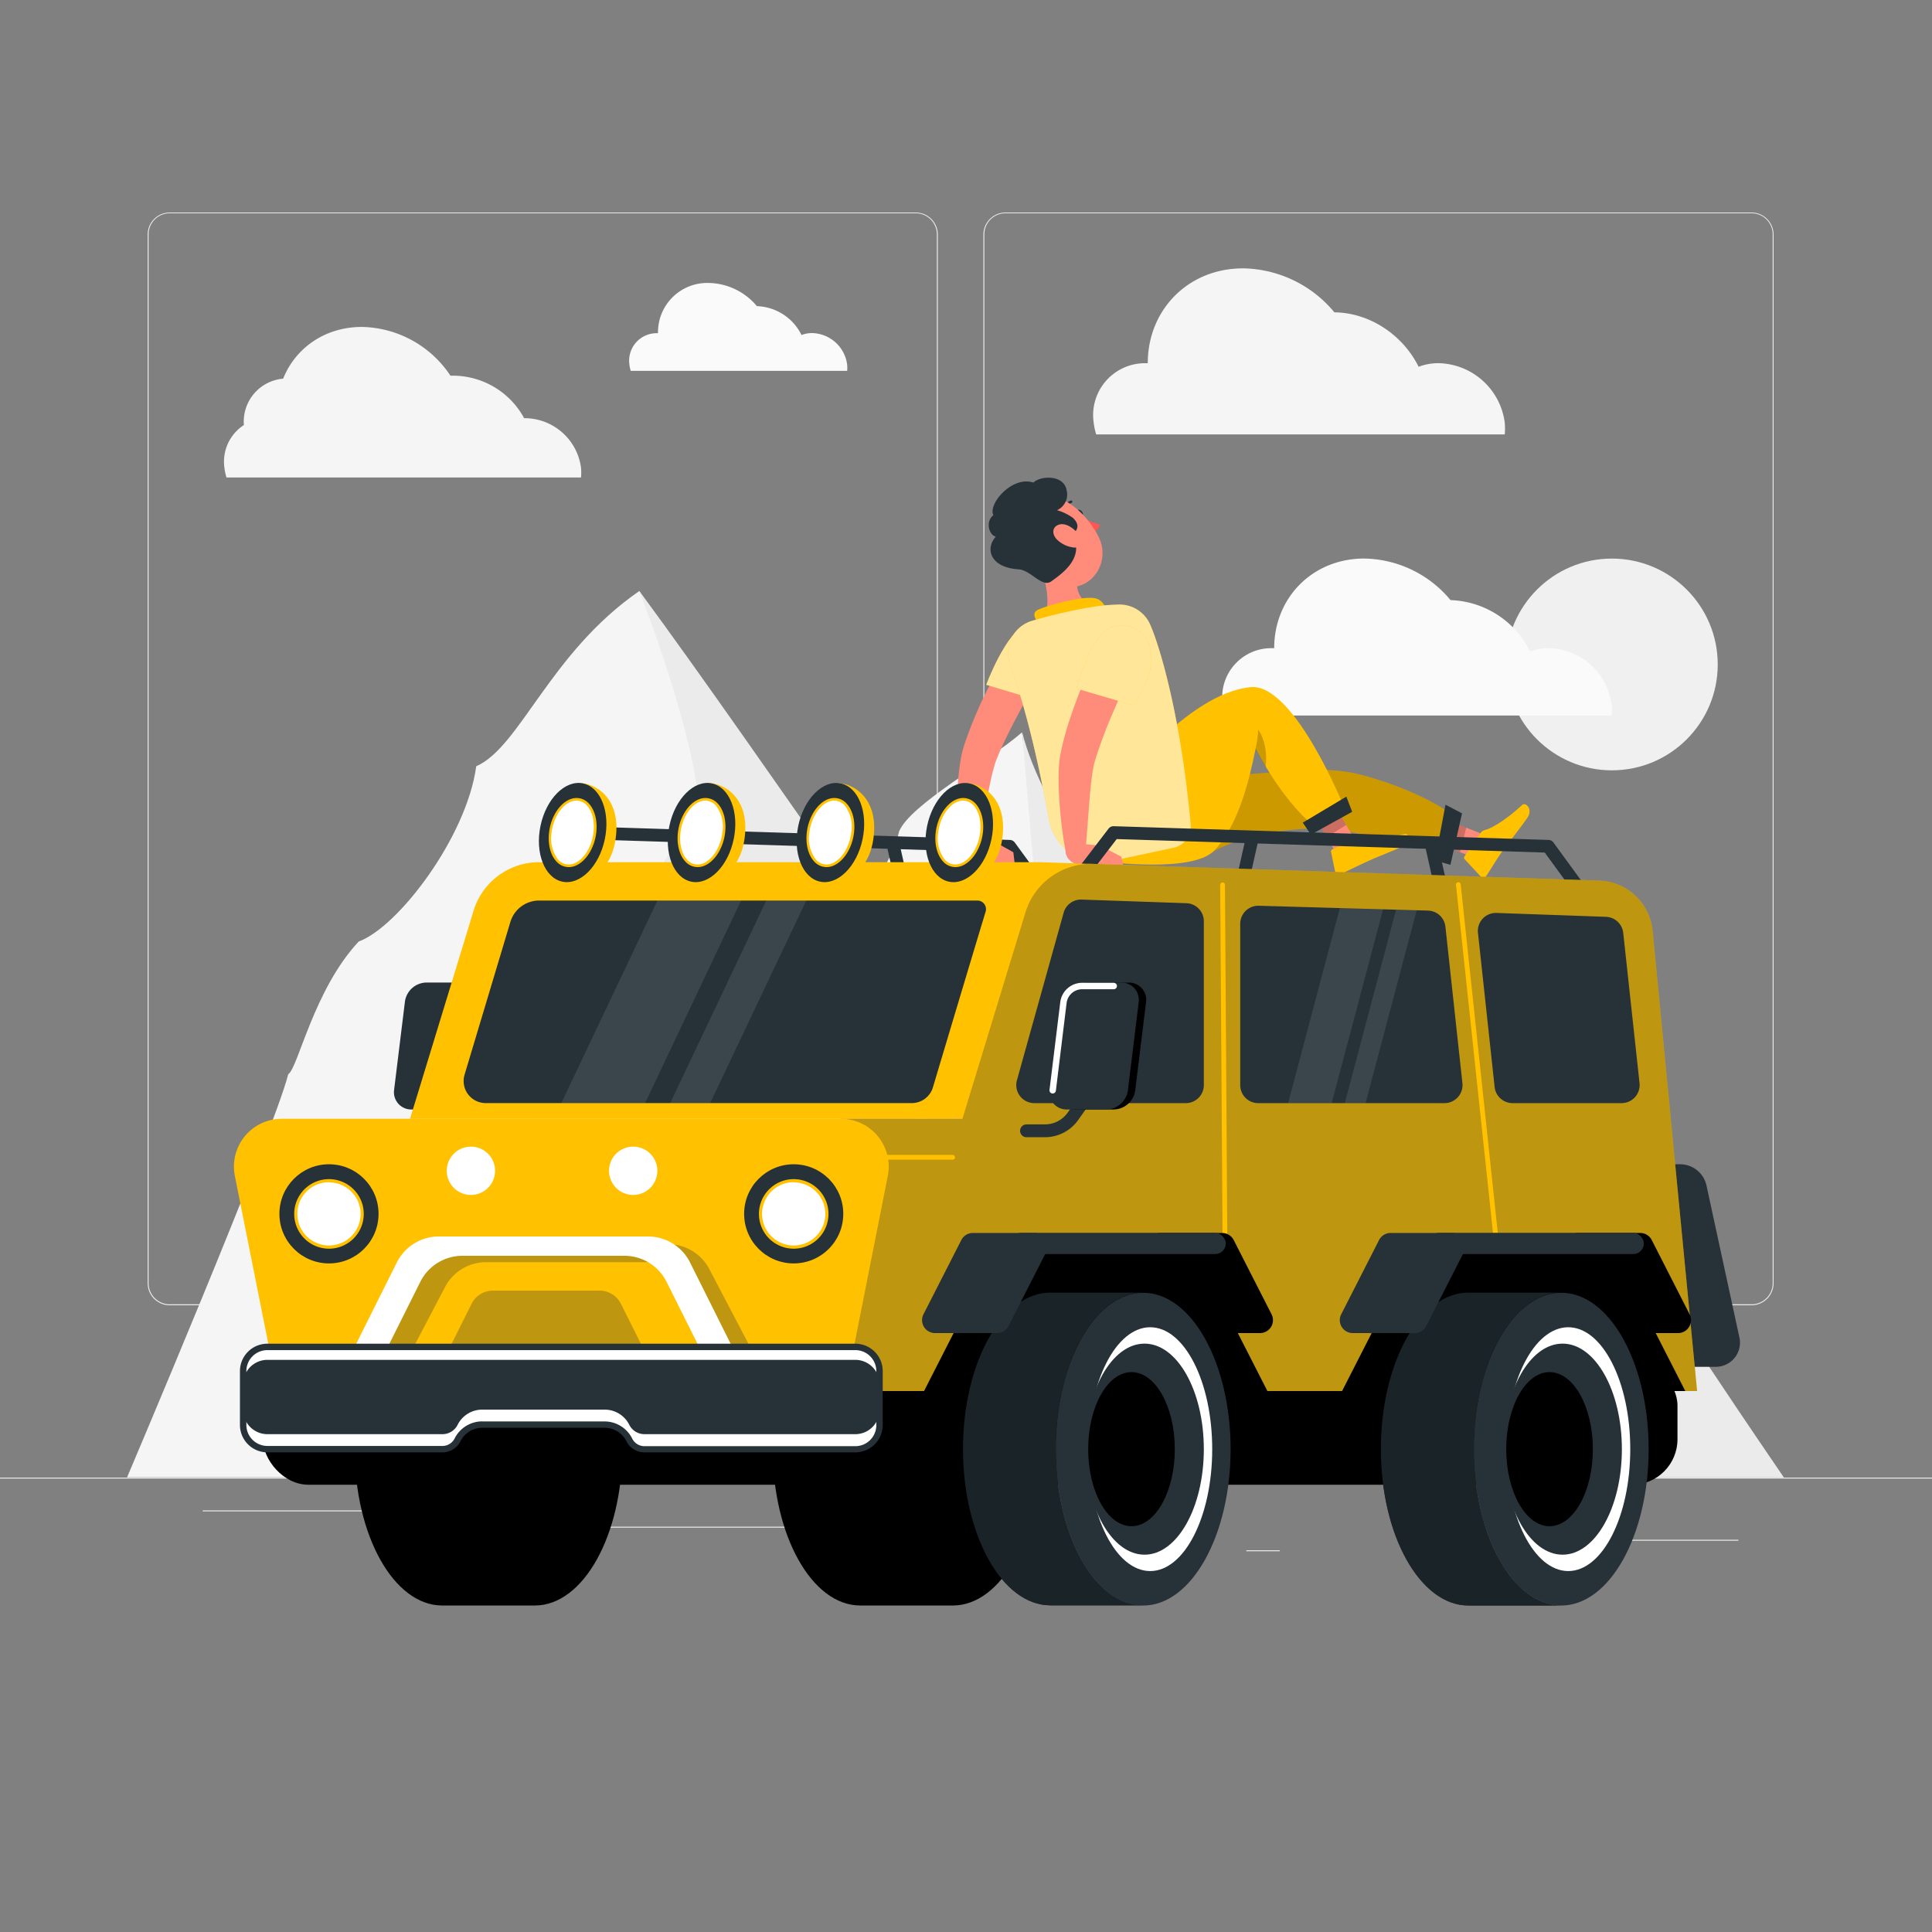 <svg xmlns="http://www.w3.org/2000/svg" viewBox="0 0 500 500"><rect x="0" y="0" width="500" height="500" fill="#808080" stroke="none"/><g id="freepik--background-complete--inject-81"><rect y="382.4" width="500" height="0.25" style="fill:#ebebeb"></rect><rect x="416.78" y="398.49" width="33.12" height="0.25" style="fill:#ebebeb"></rect><rect x="322.53" y="401.21" width="8.69" height="0.25" style="fill:#ebebeb"></rect><rect x="396.59" y="389.21" width="19.19" height="0.25" style="fill:#ebebeb"></rect><rect x="52.46" y="390.89" width="43.19" height="0.25" style="fill:#ebebeb"></rect><rect x="104.56" y="390.89" width="6.33" height="0.25" style="fill:#ebebeb"></rect><rect x="131.47" y="395.11" width="93.68" height="0.25" style="fill:#ebebeb"></rect><path d="M237,337.8H43.91a5.71,5.71,0,0,1-5.7-5.71V60.66A5.71,5.71,0,0,1,43.91,55H237a5.71,5.71,0,0,1,5.71,5.71V332.09A5.71,5.71,0,0,1,237,337.8ZM43.91,55.2a5.46,5.46,0,0,0-5.45,5.46V332.09a5.46,5.46,0,0,0,5.45,5.46H237a5.47,5.47,0,0,0,5.46-5.46V60.66A5.47,5.47,0,0,0,237,55.2Z" style="fill:#ebebeb"></path><path d="M453.31,337.8H260.21a5.72,5.72,0,0,1-5.71-5.71V60.66A5.72,5.72,0,0,1,260.21,55h193.1A5.71,5.71,0,0,1,459,60.66V332.09A5.71,5.71,0,0,1,453.31,337.8ZM260.21,55.2a5.47,5.47,0,0,0-5.46,5.46V332.09a5.47,5.47,0,0,0,5.46,5.46h193.1a5.47,5.47,0,0,0,5.46-5.46V60.66a5.47,5.47,0,0,0-5.46-5.46Z" style="fill:#ebebeb"></path><path d="M74.6,278c2.55-1.62,6.57-21.87,18.23-34.33,10.21-3.75,27.92-27,30.42-45.36,11.38-5,19.07-29.41,42.23-45.37l25,49,4.76,180.39H32.89S70.69,293.32,74.6,278Z" style="fill:#f5f5f5"></path><path d="M152.44,263.4c6.68-25.48,28.48-53.28,28.48-53.28s.68-14.67-15.44-57.15c33.38,45.31,83,120.07,90.88,125.06,3.91,15.29,41.72,104.37,41.72,104.37H107.81s12.6-43.57,6.24-54.39S152.21,284.21,152.44,263.4Z" style="fill:#ebebeb"></path><path d="M169.21,294.66c2.6-1.37,7.34-18.39,19.44-28.87,10.35-3.14,40.89-35.13,44-50.52,2.72-7,23.33-18.28,31.84-25.74L272,248.3l14.08,134.1H123.78S164.75,307.51,169.21,294.66Z" style="fill:#f5f5f5"></path><path d="M254.48,256.64c0-8.88,14.67-16.15,14.67-16.15s-.56-2-4.62-51c10.71,42,78.78,100.93,86.43,105.13,3.37,12.85,38,87.74,38,87.74H181.37s13.17-9.6,23.58-36.89C208.92,335.11,253.52,274.14,254.48,256.64Z" style="fill:#ebebeb"></path><path d="M238.2,317.84c2.54-1,6.56-13.53,18.22-21.23,10.21-2.32,27.92-16.73,30.42-28.06,11.38-3.09,26.79-22,42.23-28.06l10,43.25,19.75,98.66H196.48S234.28,327.3,238.2,317.84Z" style="fill:#f5f5f5"></path><path d="M319.08,283.74c4.32,5.14,19.53,7.72,19.53,7.72s-3.41-14.93-9.54-51c12.49,30.89,83,74.26,90.88,77.35,3.91,9.46,41.72,64.56,41.72,64.56H333.27s-4.2-30.19-10.56-36.89S318.85,296.61,319.08,283.74Z" style="fill:#ebebeb"></path><path d="M296.64,94h.4c0-13.81,10.45-24.55,24.66-24.55a31.3,31.3,0,0,1,23.64,11.38c9.24.11,17.76,5.93,21.8,14.09a14.31,14.31,0,0,1,5.17-.93,17.66,17.66,0,0,1,17.11,15.35,15.25,15.25,0,0,1,0,3.09H283.7a16,16,0,0,1-.66-3.09A13.42,13.42,0,0,1,296.64,94Z" style="fill:#f5f5f5"></path><path d="M170.08,86.23h.21a12.75,12.75,0,0,1,13.07-13,16.61,16.61,0,0,1,12.52,6,13.36,13.36,0,0,1,11.55,7.47,7.67,7.67,0,0,1,2.74-.5,9.37,9.37,0,0,1,9.07,8.14,8.2,8.2,0,0,1,0,1.64h-56a8.26,8.26,0,0,1-.35-1.64A7.12,7.12,0,0,1,170.08,86.23Z" style="fill:#fafafa"></path><circle cx="417.15" cy="171.96" r="27.4" style="fill:#f0f0f0"></circle><path d="M329.38,167.75h.38c0-13,9.87-23.2,23.3-23.2a29.6,29.6,0,0,1,22.34,10.76A23.84,23.84,0,0,1,396,168.63a13.7,13.7,0,0,1,4.89-.88,16.71,16.71,0,0,1,16.17,14.51,15.06,15.06,0,0,1,0,2.92h-100a14.33,14.33,0,0,1-.63-2.92A12.7,12.7,0,0,1,329.38,167.75Z" style="fill:#fafafa"></path><path d="M63.12,110h0A11.14,11.14,0,0,1,73.28,98c3.17-7.94,10.83-13.39,20.38-13.39a28.13,28.13,0,0,1,22.92,12.62c.35,0,.71,0,1.07,0a21,21,0,0,1,18,11h.39A14.75,14.75,0,0,1,150.36,121a13.13,13.13,0,0,1,0,2.58H58.62a14.1,14.1,0,0,1-.55-2.58A11.29,11.29,0,0,1,63.12,110Z" style="fill:#f5f5f5"></path></g><g id="freepik--Character--inject-81"><path d="M271.36,234.47a1.68,1.68,0,0,1-1.35-.68l-9.59-13.15-110.74-3.49-8.9,11.61a1.66,1.66,0,0,1-2.63-2l9.41-12.29a1.62,1.62,0,0,1,1.37-.65l112.41,3.55a1.68,1.68,0,0,1,1.29.68l10.07,13.8a1.67,1.67,0,0,1-1.34,2.64Z" style="fill:#263238"></path><path d="M182.17,229.91a1.61,1.61,0,0,1-.37,0,1.65,1.65,0,0,1-1.25-2l2.56-11.41a1.66,1.66,0,0,1,3.24.72l-2.56,11.42A1.66,1.66,0,0,1,182.17,229.91Z" style="fill:#263238"></path><path d="M233.57,231.34A1.66,1.66,0,0,1,232,230l-2.57-11.45a1.66,1.66,0,0,1,3.24-.73l2.57,11.45a1.67,1.67,0,0,1-1.26,2A2.2,2.2,0,0,1,233.57,231.34Z" style="fill:#263238"></path><polygon points="384.97 223.29 385.99 216.75 371.36 211.09 370.33 217.63 384.97 223.29" style="fill:#ff8b7b"></polygon><path d="M383.23,215.52,379,221.65a.59.59,0,0,0,.05.72l4.11,4.42a1,1,0,0,0,1.52-.13c1.44-2.17,2-3.29,3.88-6,1.15-1.65,5.14-6.7,6.71-9s-.47-4.15-1.33-3.35c-3.81,3.56-7.63,6-9.77,6.54A1.56,1.56,0,0,0,383.23,215.52Z" style="fill:#FFC100"></path><polygon points="370.34 217.63 371.36 211.09 379.46 214.22 377.88 220.55 370.34 217.63" style="opacity:0.2"></polygon><path d="M289.53,203.78s31.2-3.82,51.34-4.48a41.59,41.59,0,0,1,12.79,1.6c16.18,4.64,23.06,10.63,23.06,10.63l-2.31,9.91s-9.1-3.48-26.94-6.47a42,42,0,0,0-7.92-.54c-19.32.52-28.06,7.5-28.06,7.5Z" style="fill:#FFC100"></path><path d="M289.53,203.78s31.2-3.82,51.34-4.48a41.59,41.59,0,0,1,12.79,1.6c16.18,4.64,23.06,10.63,23.06,10.63l-2.31,9.91s-9.1-3.48-26.94-6.47a42,42,0,0,0-7.92-.54c-19.32.52-28.06,7.5-28.06,7.5Z" style="opacity:0.2"></path><path d="M374.09,208.27c0-.05,4.28,2.23,4.28,2.23l-3,13.32-4-1.14Z" style="fill:#263238"></path><path d="M279,133.14c.34.42.83.59,1.1.37s.23-.73-.11-1.15-.82-.58-1.09-.37S278.7,132.73,279,133.14Z" style="fill:#263238"></path><path d="M279.82,133.76a19.45,19.45,0,0,0,4.84,2c-.19,1.27-1.7,2-1.7,2Z" style="fill:#ff5652"></path><path d="M275.71,132a.31.31,0,0,0,.11-.16,2.49,2.49,0,0,1,1.49-1.7.32.32,0,0,0,.2-.4.31.31,0,0,0-.39-.2,3.1,3.1,0,0,0-1.91,2.13.32.32,0,0,0,.22.39A.31.31,0,0,0,275.71,132Z" style="fill:#263238"></path><path d="M267.9,143c2,4.54,4.73,13,2.09,16.89,0,0,2.32,4.53,11.13,2.65,9.68-2.07,3.6-5.8,3.6-5.8-5.56-.13-6.26-4.08-6.13-8Z" style="fill:#ff8b7b"></path><path d="M269.07,161.79c-1-1.37-2.15-2.95-.69-3.83,1.61-1,11-3.62,14.52-3.2a3.46,3.46,0,0,1,3.25,3.71Z" style="fill:#FFC100"></path><polygon points="347.11 223.1 352.13 219.95 343.58 205.19 338.56 208.34 347.11 223.1" style="fill:#ff8b7b"></polygon><polygon points="343.58 205.2 348.39 213.5 343.37 216.64 338.56 208.35 343.58 205.2" style="opacity:0.2"></polygon><path d="M288.69,204.16s18.39-24.77,35-26.33c11.36-1.07,24.43,31.68,24.43,31.68l-8.38,4s-7.42-5.69-14.78-19.79c-2,9.87-4.82,20.15-10.66,26.35-5.66,6-28.43,2.89-28.43,2.89Z" style="fill:#FFC100"></path><path d="M327.51,198.38c.5-2.58-.06-7.12-1.89-9.51a27.2,27.2,0,0,1-.69,4.89Q326.24,196.24,327.51,198.38Z" style="opacity:0.2"></path><path d="M271.09,171.38c-2.19,3.73-4.43,7.64-6.53,11.5s-4.12,7.77-5.84,11.68l-.61,1.46c-.11.26-.19.47-.26.66l-.23.61-.42,1.41-.4,1.5c-.49,2.06-.94,4.22-1.35,6.39L253,219.83l-5-.23a121.11,121.11,0,0,1-.26-13.87c.1-2.33.25-4.67.57-7.07l.26-1.83c.12-.64.23-1.26.38-1.9l.27-1c.09-.35.18-.68.28-.95l.57-1.72a108.55,108.55,0,0,1,5.59-13c2.1-4.18,4.33-8.16,6.85-12.17Z" style="fill:#ff8b7b"></path><path d="M265.83,161.49c-5.48,1.9-10.59,15.73-10.59,15.73l14.28,4.3s4.87-5.55,5.9-11.37C276.6,163.51,271.78,159.41,265.83,161.49Z" style="fill:#FFC100"></path><path d="M265.83,161.49c-5.48,1.9-10.59,15.73-10.59,15.73l14.28,4.3s4.87-5.55,5.9-11.37C276.6,163.51,271.78,159.41,265.83,161.49Z" style="fill:#fff;opacity:0.6"></path><path d="M250.51,217.07l6.59.63-.23,5.5s-10,.84-8.84-4.52Z" style="fill:#ff8b7b"></path><polygon points="262.25 220.56 262.61 223.57 256.87 223.2 257.1 217.7 262.25 220.56" style="fill:#ff8b7b"></polygon><path d="M297.65,161.61c2.68,6.08,8,24.37,10.51,51.79a5.66,5.66,0,0,1-4.45,6l-16.25,3.47a13.43,13.43,0,0,1-16-10.71c-2-11.13-5.26-26.88-10.1-40.31A8.67,8.67,0,0,1,267,160.7c.83-.25,1.67-.49,2.5-.72a128.31,128.31,0,0,1,14.73-3.14c1.85-.23,3.68-.33,5.28-.38A8.66,8.66,0,0,1,297.65,161.61Z" style="fill:#FFC100"></path><path d="M297.65,161.61c2.68,6.08,8,24.37,10.51,51.79a5.66,5.66,0,0,1-4.45,6l-16.25,3.47a13.43,13.43,0,0,1-16-10.71c-2-11.13-5.26-26.88-10.1-40.31A8.67,8.67,0,0,1,267,160.7c.83-.25,1.67-.49,2.5-.72a128.31,128.31,0,0,1,14.73-3.14c1.85-.23,3.68-.33,5.28-.38A8.66,8.66,0,0,1,297.65,161.61Z" style="fill:#fff;opacity:0.6"></path><path d="M293.71,171.94c-1.82,3.81-3.66,7.81-5.36,11.74a126.64,126.64,0,0,0-4.56,11.87l-.45,1.46c-.1.42-.22.77-.31,1.25-.18.92-.35,1.93-.48,3-.26,2.06-.46,4.22-.64,6.38l-1,13.14-5,.3a117.42,117.42,0,0,1-1.72-13.48c-.14-2.28-.27-4.56-.21-6.93,0-1.19.06-2.39.19-3.67.06-.62.2-1.36.3-2l.39-1.76c.53-2.32,1.17-4.57,1.89-6.76s1.5-4.37,2.32-6.5a127,127,0,0,1,5.65-12.51Z" style="fill:#ff8b7b"></path><path d="M287.47,162.39c-5.25,1.92-8.87,15.81-8.87,15.81l14.68,4.31s4.25-5.57,4.66-11.42C298.41,164.42,293.18,160.31,287.47,162.39Z" style="fill:#FFC100"></path><path d="M287.47,162.39c-5.25,1.92-8.87,15.81-8.87,15.81l14.68,4.31s4.25-5.57,4.66-11.42C298.41,164.42,293.18,160.31,287.47,162.39Z" style="fill:#fff;opacity:0.6"></path><path d="M278.13,218.22l6.63.63.35,5.54s-9.82.84-9.28-4.55Z" style="fill:#ff8b7b"></path><polygon points="290.19 221.72 290.87 224.75 285.12 224.39 284.76 218.85 290.19 221.72" style="fill:#ff8b7b"></polygon><path d="M264.38,143.34c4.39,4.89,6.72,8,11.41,8.55,7,.86,11.52-6.53,8.68-12.63-2.57-5.49-9.33-12.56-16-10.61A9,9,0,0,0,264.38,143.34Z" style="fill:#ff8b7b"></path><path d="M277.5,138.3c2-1.48,1.49-3.05.18-4.26a13,13,0,0,0-4.12-2,4.46,4.46,0,0,0,2.47-5.23c-.78-4-6.69-3.74-8.6-1.92-5.48-1.83-11.77,5.52-10.35,8.44-2.2,1.76-1,5.27.65,5.54-2.83,3.09-1.51,8,5.86,8.47,3.22.2,6.1,4.86,8.49,3.11S281,144.44,277.5,138.3Z" style="fill:#263238"></path><path d="M273.54,139.63a7.42,7.42,0,0,0,4.3,2.06c2.14.23,2.61-1.51,1.51-3.13-1-1.46-3.27-3.33-5.18-2.82S272.15,138.24,273.54,139.63Z" style="fill:#ff8b7b"></path><path d="M348.43,206.17s1.51,3.92,1.51,3.92L339.25,216l-2.09-3.1Z" style="fill:#263238"></path><path d="M350.66,217.2l-5.9,2.64a.54.54,0,0,0-.3.58l1.09,5.28a.86.86,0,0,0,1.21.62c2.11-1,5.14-2.5,7.81-3.7,3.13-1.4,4.58-1.84,8.25-3.49,2.22-1,1.83-3.51.81-3.3-4.65,1-6.81,1.82-11.47,1.2A2.84,2.84,0,0,0,350.66,217.2Z" style="fill:#FFC100"></path><path d="M410.71,234.47a1.66,1.66,0,0,1-1.34-.68l-9.59-13.15L289,217.15l-8.9,11.61a1.66,1.66,0,0,1-2.64-2l9.42-12.29a1.62,1.62,0,0,1,1.37-.65l112.41,3.55A1.66,1.66,0,0,1,402,218l10.07,13.8a1.66,1.66,0,0,1-.36,2.32A1.71,1.71,0,0,1,410.71,234.47Z" style="fill:#263238"></path><path d="M321.53,229.91a1.55,1.55,0,0,1-.37,0,1.66,1.66,0,0,1-1.26-2l2.57-11.41a1.66,1.66,0,0,1,3.24.72l-2.57,11.42A1.64,1.64,0,0,1,321.53,229.91Z" style="fill:#263238"></path><path d="M372.92,231.34a1.67,1.67,0,0,1-1.62-1.3l-2.57-11.45a1.66,1.66,0,0,1,3.24-.73l2.58,11.45a1.68,1.68,0,0,1-1.26,2A2.33,2.33,0,0,1,372.92,231.34Z" style="fill:#263238"></path><path d="M138.43,334.57h-24c-12.5,0-22.63,18.12-22.63,40.47s10.13,40.46,22.63,40.46h24c12.5,0,22.63-18.11,22.63-40.46S150.93,334.57,138.43,334.57Z"></path><path d="M246.62,334.57h-24c-12.5,0-22.63,18.12-22.63,40.47s10.13,40.46,22.63,40.46h24c12.5,0,22.63-18.11,22.63-40.46S259.12,334.57,246.62,334.57Z"></path><rect x="68.04" y="351.93" width="366.09" height="32.32" rx="11.78"></rect><path d="M116.75,286.3H106.48a3.63,3.63,0,0,1-3.67-4.18l2.8-22.82a4.88,4.88,0,0,1,4.69-4.17h10.28a3.63,3.63,0,0,1,3.66,4.17l-2.8,22.82A4.87,4.87,0,0,1,116.75,286.3Z" style="fill:#263238"></path><path d="M116.75,287.13H106.48A4.47,4.47,0,0,1,102,282l2.8-22.82a5.71,5.71,0,0,1,5.51-4.9h10.28a4.51,4.51,0,0,1,3.41,1.49,4.58,4.58,0,0,1,1.08,3.62l-2.8,22.81A5.72,5.72,0,0,1,116.75,287.13ZM110.3,256a4.07,4.07,0,0,0-3.86,3.45l-2.8,22.81a2.89,2.89,0,0,0,.67,2.31,2.81,2.81,0,0,0,2.17.94h10.27a4.07,4.07,0,0,0,3.87-3.45l2.8-22.82a2.9,2.9,0,0,0-.67-2.31,2.87,2.87,0,0,0-2.17-.93Z" style="fill:#263238"></path><path d="M122.57,235.67l-16.45,53.87H269.41L294.31,224l-24.9-.87H139.55A17.75,17.75,0,0,0,122.57,235.67Z" style="fill:#FFC100"></path><path d="M444.13,353.73a6.26,6.26,0,0,0,6.08-7.35l-8.57-39.56a7,7,0,0,0-7-5.51H321.24a2.43,2.43,0,0,0-2.37,2.88c1.81,8.14,7.64,35.13,9.86,45.47a5.15,5.15,0,0,0,5.14,4.07Z" style="fill:#263238"></path><path d="M215.92,360H439.21L427.7,240.89a14.4,14.4,0,0,0-13.86-13L283,223.57a17.77,17.77,0,0,0-17.61,12.56l-16.31,53.41H217.63Z" style="fill:#FFC100"></path><path d="M215.92,360H439.21L427.7,240.89a14.4,14.4,0,0,0-13.86-13L283,223.57a17.77,17.77,0,0,0-17.61,12.56l-16.31,53.41H217.63Z" style="fill:#263238;opacity:0.3"></path><path d="M125.7,285.48a5.71,5.71,0,0,1-5.47-7.35l11.86-39.55a7.76,7.76,0,0,1,7.46-5.52H252.94a2.23,2.23,0,0,1,2.14,2.88c-2.49,8.15-10.56,35.14-13.64,45.47a5.72,5.72,0,0,1-5.48,4.07Z" style="fill:#263238"></path><path d="M221,348.57H69.6l-8.82-44.24a12.38,12.38,0,0,1,12.14-14.79H217.63a12.37,12.37,0,0,1,12.13,14.79Z" style="fill:#FFC100"></path><circle cx="85.14" cy="314.14" r="12.83" style="fill:#263238"></circle><circle cx="85.14" cy="314.14" r="8.6" style="fill:#fff"></circle><path d="M85.14,323.16a9,9,0,1,1,9-9A9,9,0,0,1,85.14,323.16Zm0-17.21a8.19,8.19,0,1,0,8.19,8.19A8.19,8.19,0,0,0,85.14,306Z" style="fill:#FFC100"></path><path d="M128.12,303a6.25,6.25,0,1,1-6.24-6.25A6.24,6.24,0,0,1,128.12,303Z" style="fill:#fff"></path><path d="M170.12,303a6.25,6.25,0,1,1-6.25-6.25A6.24,6.24,0,0,1,170.12,303Z" style="fill:#fff"></path><circle cx="205.41" cy="314.14" r="12.83" style="fill:#263238"></circle><circle cx="205.41" cy="314.14" r="8.6" style="fill:#fff"></circle><path d="M205.41,323.16a9,9,0,1,1,9-9A9,9,0,0,1,205.41,323.16Zm0-17.21a8.19,8.19,0,1,0,8.19,8.19A8.19,8.19,0,0,0,205.41,306Z" style="fill:#FFC100"></path><path d="M194.13,348.58h-8.38l-8.21-15.66a12,12,0,0,0-10.64-6.27h-41a12,12,0,0,0-10.64,6.27l-8.21,15.66H98.69l10.65-20.33A12,12,0,0,1,120,322h52.84a12,12,0,0,1,10.64,6.27Z" style="fill:#263238;opacity:0.3"></path><path d="M189.5,348.58h-8.58l-8.41-16.83A12.18,12.18,0,0,0,161.62,325H119.67a12.18,12.18,0,0,0-10.89,6.73l-8.41,16.83H91.79l10.91-21.84A12.17,12.17,0,0,1,113.59,320H167.7a12.17,12.17,0,0,1,10.89,6.74Z" style="fill:#fff"></path><path d="M160.71,337.45a6.2,6.2,0,0,0-5.55-3.44H127.58a6.2,6.2,0,0,0-5.55,3.44l-5.56,11.13h49.8Z" style="fill:#263238;opacity:0.3"></path><path d="M227.62,354.83v13.95a6.28,6.28,0,0,1-6.26,6.26H166.78a4.38,4.38,0,0,1-3.92-2.43h0a7.13,7.13,0,0,0-6.38-3.93H124.81a7.13,7.13,0,0,0-6.38,3.93h0a4.38,4.38,0,0,1-3.92,2.43H69.19a6.28,6.28,0,0,1-6.26-6.26V354.83a6.27,6.27,0,0,1,6.26-6.25H221.36A6.27,6.27,0,0,1,227.62,354.83Z" style="fill:#fff"></path><path d="M221.36,375.87H166.78a5.18,5.18,0,0,1-4.66-2.88,6.32,6.32,0,0,0-5.64-3.48H124.81a6.3,6.3,0,0,0-5.63,3.47,5.2,5.2,0,0,1-4.67,2.89H69.19a7.1,7.1,0,0,1-7.09-7.09V354.83a7.09,7.09,0,0,1,7.09-7.08H221.36a7.09,7.09,0,0,1,7.09,7.08v13.95A7.1,7.1,0,0,1,221.36,375.87Zm-96.55-8h31.67a8,8,0,0,1,7.12,4.4,3.53,3.53,0,0,0,3.18,2h54.58a5.44,5.44,0,0,0,5.43-5.43V354.83a5.43,5.43,0,0,0-5.43-5.42H69.19a5.43,5.43,0,0,0-5.43,5.42v13.95a5.44,5.44,0,0,0,5.43,5.43h45.32a3.53,3.53,0,0,0,3.18-2A8,8,0,0,1,124.81,367.85Z" style="fill:#263238"></path><path d="M227.62,358.19v6.72a6.27,6.27,0,0,1-6.26,6.25H166.78a4.37,4.37,0,0,1-3.92-2.42h0a7.11,7.11,0,0,0-6.38-3.93H124.81a7.11,7.11,0,0,0-6.38,3.93h0a4.37,4.37,0,0,1-3.92,2.42H69.19a6.27,6.27,0,0,1-6.26-6.25v-6.72a6.28,6.28,0,0,1,6.26-6.26H221.36A6.28,6.28,0,0,1,227.62,358.19Z" style="fill:#263238"></path><path d="M246.54,300.12H226.07a.62.62,0,0,1-.63-.62.63.63,0,0,1,.63-.62h20.47a.62.62,0,0,1,.62.62A.62.62,0,0,1,246.54,300.12Z" style="fill:#FFC100"></path><path d="M317.25,355.72a.62.62,0,0,1-.62-.62L315.78,229a.64.64,0,0,1,.62-.63h0a.62.62,0,0,1,.62.62l.84,126.15a.63.63,0,0,1-.62.63Z" style="fill:#FFC100"></path><path d="M390.83,355.72a.62.62,0,0,1-.61-.56L376.8,229a.61.61,0,0,1,.55-.68.62.62,0,0,1,.68.55L391.45,355a.62.62,0,0,1-.55.69Z" style="fill:#FFC100"></path><path d="M328,360l-19.1-37.44a5.22,5.22,0,0,0-4.65-2.85H262.89a5.2,5.2,0,0,0-4.64,2.85L239.14,360Z"></path><path d="M310.07,345h16a3.35,3.35,0,0,0,3-4.88l-9.79-19.2a3.37,3.37,0,0,0-3-1.83h-16a3.35,3.35,0,0,0-3,4.88l9.79,19.2A3.37,3.37,0,0,0,310.07,345Z"></path><path d="M273.22,375c0-22.35,10.13-40.47,22.63-40.47h-24c-12.5,0-22.63,18.12-22.63,40.47s10.13,40.46,22.63,40.46h24C283.35,415.5,273.22,397.39,273.22,375Z"></path><path d="M273.22,375c0-22.35,10.13-40.47,22.63-40.47h-24c-12.5,0-22.63,18.12-22.63,40.47s10.13,40.46,22.63,40.46h24C283.35,415.5,273.22,397.39,273.22,375Z" style="fill:#263238;opacity:0.7"></path><ellipse cx="295.85" cy="375.04" rx="22.63" ry="40.47" style="fill:#263238"></ellipse><ellipse cx="297.67" cy="375.04" rx="16.05" ry="31.55" style="fill:#fff"></ellipse><ellipse cx="296.2" cy="375.04" rx="15.35" ry="27.31" style="fill:#263238"></ellipse><ellipse cx="292.83" cy="375.04" rx="11.21" ry="19.94"></ellipse><path d="M257.92,345H242a3.35,3.35,0,0,1-3-4.88l9.79-19.2a3.36,3.36,0,0,1,3-1.83h16a3.35,3.35,0,0,1,3,4.88l-9.79,19.2A3.36,3.36,0,0,1,257.92,345Z" style="fill:#263238"></path><rect x="261.52" y="319.05" width="55.72" height="5.5" rx="2.75" style="fill:#263238"></rect><path d="M436.15,360l-19.1-37.44a5.22,5.22,0,0,0-4.65-2.85H371.08a5.2,5.2,0,0,0-4.64,2.85L347.33,360Z"></path><path d="M418.26,345h16a3.35,3.35,0,0,0,3-4.88l-9.79-19.2a3.37,3.37,0,0,0-3-1.83h-16a3.35,3.35,0,0,0-3,4.88l9.79,19.2A3.37,3.37,0,0,0,418.26,345Z"></path><path d="M381.41,375c0-22.35,10.13-40.47,22.63-40.47H380c-12.5,0-22.63,18.12-22.63,40.47S367.53,415.5,380,415.5h24C391.54,415.5,381.41,397.39,381.41,375Z"></path><path d="M381.41,375c0-22.35,10.13-40.47,22.63-40.47H380c-12.5,0-22.63,18.12-22.63,40.47S367.53,415.5,380,415.5h24C391.54,415.5,381.41,397.39,381.41,375Z" style="fill:#263238;opacity:0.7"></path><ellipse cx="404.04" cy="375.04" rx="22.63" ry="40.47" style="fill:#263238"></ellipse><ellipse cx="405.86" cy="375.04" rx="16.05" ry="31.55" style="fill:#fff"></ellipse><ellipse cx="404.39" cy="375.04" rx="15.35" ry="27.31" style="fill:#263238"></ellipse><ellipse cx="401.02" cy="375.04" rx="11.21" ry="19.94"></ellipse><path d="M366.11,345h-16a3.35,3.35,0,0,1-3-4.88l9.79-19.2a3.36,3.36,0,0,1,3-1.83h16a3.35,3.35,0,0,1,3,4.88l-9.79,19.2A3.36,3.36,0,0,1,366.11,345Z" style="fill:#263238"></path><rect x="369.71" y="319.05" width="55.72" height="5.5" rx="2.75" style="fill:#263238"></rect><path d="M311.55,238.42v42.4a4.67,4.67,0,0,1-4.66,4.67H267.68a4.67,4.67,0,0,1-4.5-5.92l12.09-43.35a4.65,4.65,0,0,1,4.66-3.41l27.12.94A4.67,4.67,0,0,1,311.55,238.42Z" style="fill:#263238"></path><path d="M373.83,285.49h-48.2a4.66,4.66,0,0,1-4.66-4.67V239.07a4.66,4.66,0,0,1,4.82-4.66l43.81,1.25a4.66,4.66,0,0,1,4.47,4.16l4.4,40.5A4.67,4.67,0,0,1,373.83,285.49Z" style="fill:#263238"></path><path d="M419.67,285.49H391.45a4.67,4.67,0,0,1-4.64-4.16l-4.31-39.89a4.66,4.66,0,0,1,4.8-5.17l28.31,1a4.67,4.67,0,0,1,4.48,4.16l4.22,38.89A4.68,4.68,0,0,1,419.67,285.49Z" style="fill:#263238"></path><path d="M270.42,294.31h-4.76a1.66,1.66,0,1,1,0-3.32h4.76a7.24,7.24,0,0,0,5.94-3.1l3.52-5a1.66,1.66,0,1,1,2.73,1.9l-3.53,5A10.56,10.56,0,0,1,270.42,294.31Z" style="fill:#263238"></path><path d="M288.31,286.3H278a3.63,3.63,0,0,1-3.66-4.18l2.8-22.82a4.87,4.87,0,0,1,4.69-4.17h10.27a3.63,3.63,0,0,1,3.67,4.17L293,282.12A4.87,4.87,0,0,1,288.31,286.3Z"></path><path d="M288.31,287.13H278a4.48,4.48,0,0,1-3.41-1.5,4.55,4.55,0,0,1-1.08-3.61l2.8-22.82a5.72,5.72,0,0,1,5.52-4.9h10.27a4.44,4.44,0,0,1,4.49,5.11l-2.8,22.81A5.71,5.71,0,0,1,288.31,287.13ZM281.86,256a4.07,4.07,0,0,0-3.87,3.45l-2.8,22.81a2.86,2.86,0,0,0,.68,2.31,2.81,2.81,0,0,0,2.16.94h10.28a4.06,4.06,0,0,0,3.86-3.45L295,259.2a2.9,2.9,0,0,0-.67-2.31,2.84,2.84,0,0,0-2.17-.93Z"></path><path d="M286.37,286.3H276.1a3.63,3.63,0,0,1-3.67-4.18l2.8-22.82a4.87,4.87,0,0,1,4.69-4.17H290.2a3.63,3.63,0,0,1,3.66,4.17l-2.8,22.82A4.87,4.87,0,0,1,286.37,286.3Z" style="fill:#263238"></path><path d="M286.37,287.13H276.1a4.45,4.45,0,0,1-4.49-5.11l2.8-22.82a5.71,5.71,0,0,1,5.51-4.9H290.2a4.51,4.51,0,0,1,3.41,1.49,4.58,4.58,0,0,1,1.08,3.62l-2.8,22.81A5.73,5.73,0,0,1,286.37,287.13ZM279.92,256a4.08,4.08,0,0,0-3.87,3.45l-2.79,22.81a2.89,2.89,0,0,0,.67,2.31,2.81,2.81,0,0,0,2.17.94h10.27a4.07,4.07,0,0,0,3.87-3.45L293,259.2a2.87,2.87,0,0,0-.68-2.31,2.83,2.83,0,0,0-2.16-.93Z" style="fill:#263238"></path><path d="M272.43,282.12l2.8-22.82a4.87,4.87,0,0,1,4.69-4.17h8.31" style="fill:#263238"></path><path d="M272.43,283h-.1a.84.84,0,0,1-.72-.93l2.8-22.82a5.71,5.71,0,0,1,5.51-4.9h8.31a.83.83,0,1,1,0,1.66h-8.31a4.08,4.08,0,0,0-3.87,3.45l-2.79,22.81A.84.84,0,0,1,272.43,283Z" style="fill:#fff"></path><polygon points="191.8 233.06 170.14 233.06 145.27 285.48 166.94 285.48 191.8 233.06" style="fill:#fff;opacity:0.1"></polygon><polygon points="208.66 233.06 198.31 233.06 173.45 285.48 183.79 285.48 208.66 233.06" style="fill:#fff;opacity:0.1"></polygon><polygon points="357.94 235.33 346.75 235.01 333.37 285.48 344.64 285.48 357.94 235.33" style="fill:#fff;opacity:0.1"></polygon><polygon points="366.64 235.58 361.3 235.42 348.03 285.48 353.41 285.48 366.64 235.58" style="fill:#fff;opacity:0.1"></polygon><path d="M249.77,202.63c4.76,0,10.88,4.2,9.67,14s-7.93,11.71-12.69,11.71" style="fill:#FFC100"></path><ellipse cx="248.26" cy="215.46" rx="12.99" ry="8.5" transform="translate(-13.55 414.24) rotate(-78.16)" style="fill:#263238"></ellipse><ellipse cx="248.26" cy="215.46" rx="8.71" ry="5.7" transform="translate(-13.55 414.24) rotate(-78.16)" style="fill:#fff"></ellipse><path d="M247.25,224.41a4.33,4.33,0,0,1-3.28-1.56c-1.49-1.67-2.16-4.45-1.81-7.43.57-4.91,3.77-8.9,7.12-8.9a4.32,4.32,0,0,1,3.28,1.55c1.48,1.67,2.16,4.45,1.81,7.43C253.79,220.41,250.6,224.41,247.25,224.41Zm2-17.21c-3,0-5.91,3.72-6.45,8.3a9,9,0,0,0,1.65,6.9,3.66,3.66,0,0,0,2.77,1.33c3,0,5.91-3.73,6.45-8.31h0c.32-2.79-.29-5.37-1.65-6.9A3.68,3.68,0,0,0,249.28,207.2Z" style="fill:#FFC100"></path><path d="M216.42,202.63c4.75,0,10.88,4.2,9.67,14s-7.94,11.71-12.69,11.71" style="fill:#FFC100"></path><ellipse cx="214.91" cy="215.46" rx="12.99" ry="8.5" transform="translate(-40.06 381.59) rotate(-78.16)" style="fill:#263238"></ellipse><ellipse cx="214.91" cy="215.46" rx="8.71" ry="5.7" transform="translate(-40.06 381.59) rotate(-78.16)" style="fill:#fff"></ellipse><path d="M213.9,224.41a4.32,4.32,0,0,1-3.28-1.56c-1.49-1.67-2.17-4.45-1.82-7.43.58-4.91,3.77-8.9,7.12-8.9a4.29,4.29,0,0,1,3.28,1.55c1.49,1.67,2.17,4.45,1.82,7.43C220.44,220.41,217.25,224.41,213.9,224.41Zm2-17.21c-3,0-5.9,3.72-6.44,8.3a9,9,0,0,0,1.65,6.9,3.64,3.64,0,0,0,2.77,1.33c3,0,5.9-3.73,6.44-8.31h0a9,9,0,0,0-1.65-6.9A3.67,3.67,0,0,0,215.92,207.2Z" style="fill:#FFC100"></path><path d="M183.07,202.63c4.75,0,10.88,4.2,9.67,14s-7.94,11.71-12.69,11.71" style="fill:#FFC100"></path><ellipse cx="181.56" cy="215.46" rx="12.99" ry="8.5" transform="translate(-66.57 348.95) rotate(-78.16)" style="fill:#263238"></ellipse><ellipse cx="181.56" cy="215.46" rx="8.71" ry="5.7" transform="translate(-66.57 348.95) rotate(-78.16)" style="fill:#fff"></ellipse><path d="M180.54,224.41a4.33,4.33,0,0,1-3.28-1.56c-1.48-1.67-2.16-4.45-1.81-7.43.58-4.91,3.77-8.9,7.12-8.9a4.31,4.31,0,0,1,3.28,1.55c1.49,1.67,2.16,4.45,1.81,7.43C187.09,220.41,183.89,224.41,180.54,224.41Zm2-17.21c-3,0-5.91,3.72-6.44,8.3-.33,2.79.28,5.37,1.64,6.9a3.66,3.66,0,0,0,2.77,1.33c3,0,5.91-3.73,6.45-8.31h0a9,9,0,0,0-1.65-6.9A3.68,3.68,0,0,0,182.57,207.2Z" style="fill:#FFC100"></path><path d="M149.71,202.63c4.76,0,10.88,4.2,9.67,14s-7.93,11.71-12.69,11.71" style="fill:#FFC100"></path><ellipse cx="148.2" cy="215.46" rx="12.99" ry="8.5" transform="translate(-93.08 316.3) rotate(-78.16)" style="fill:#263238"></ellipse><ellipse cx="148.2" cy="215.46" rx="8.71" ry="5.7" transform="translate(-93.08 316.3) rotate(-78.16)" style="fill:#fff"></ellipse><path d="M147.19,224.41a4.32,4.32,0,0,1-3.28-1.56c-1.49-1.67-2.16-4.45-1.81-7.43.57-4.91,3.77-8.9,7.12-8.9a4.32,4.32,0,0,1,3.28,1.55c1.48,1.67,2.16,4.45,1.81,7.43C153.73,220.41,150.54,224.41,147.19,224.41Zm2-17.21c-3,0-5.91,3.72-6.45,8.3a9,9,0,0,0,1.65,6.9,3.66,3.66,0,0,0,2.77,1.33c3,0,5.91-3.73,6.44-8.31h0c.33-2.79-.28-5.37-1.64-6.9A3.68,3.68,0,0,0,149.22,207.2Z" style="fill:#FFC100"></path></g></svg>